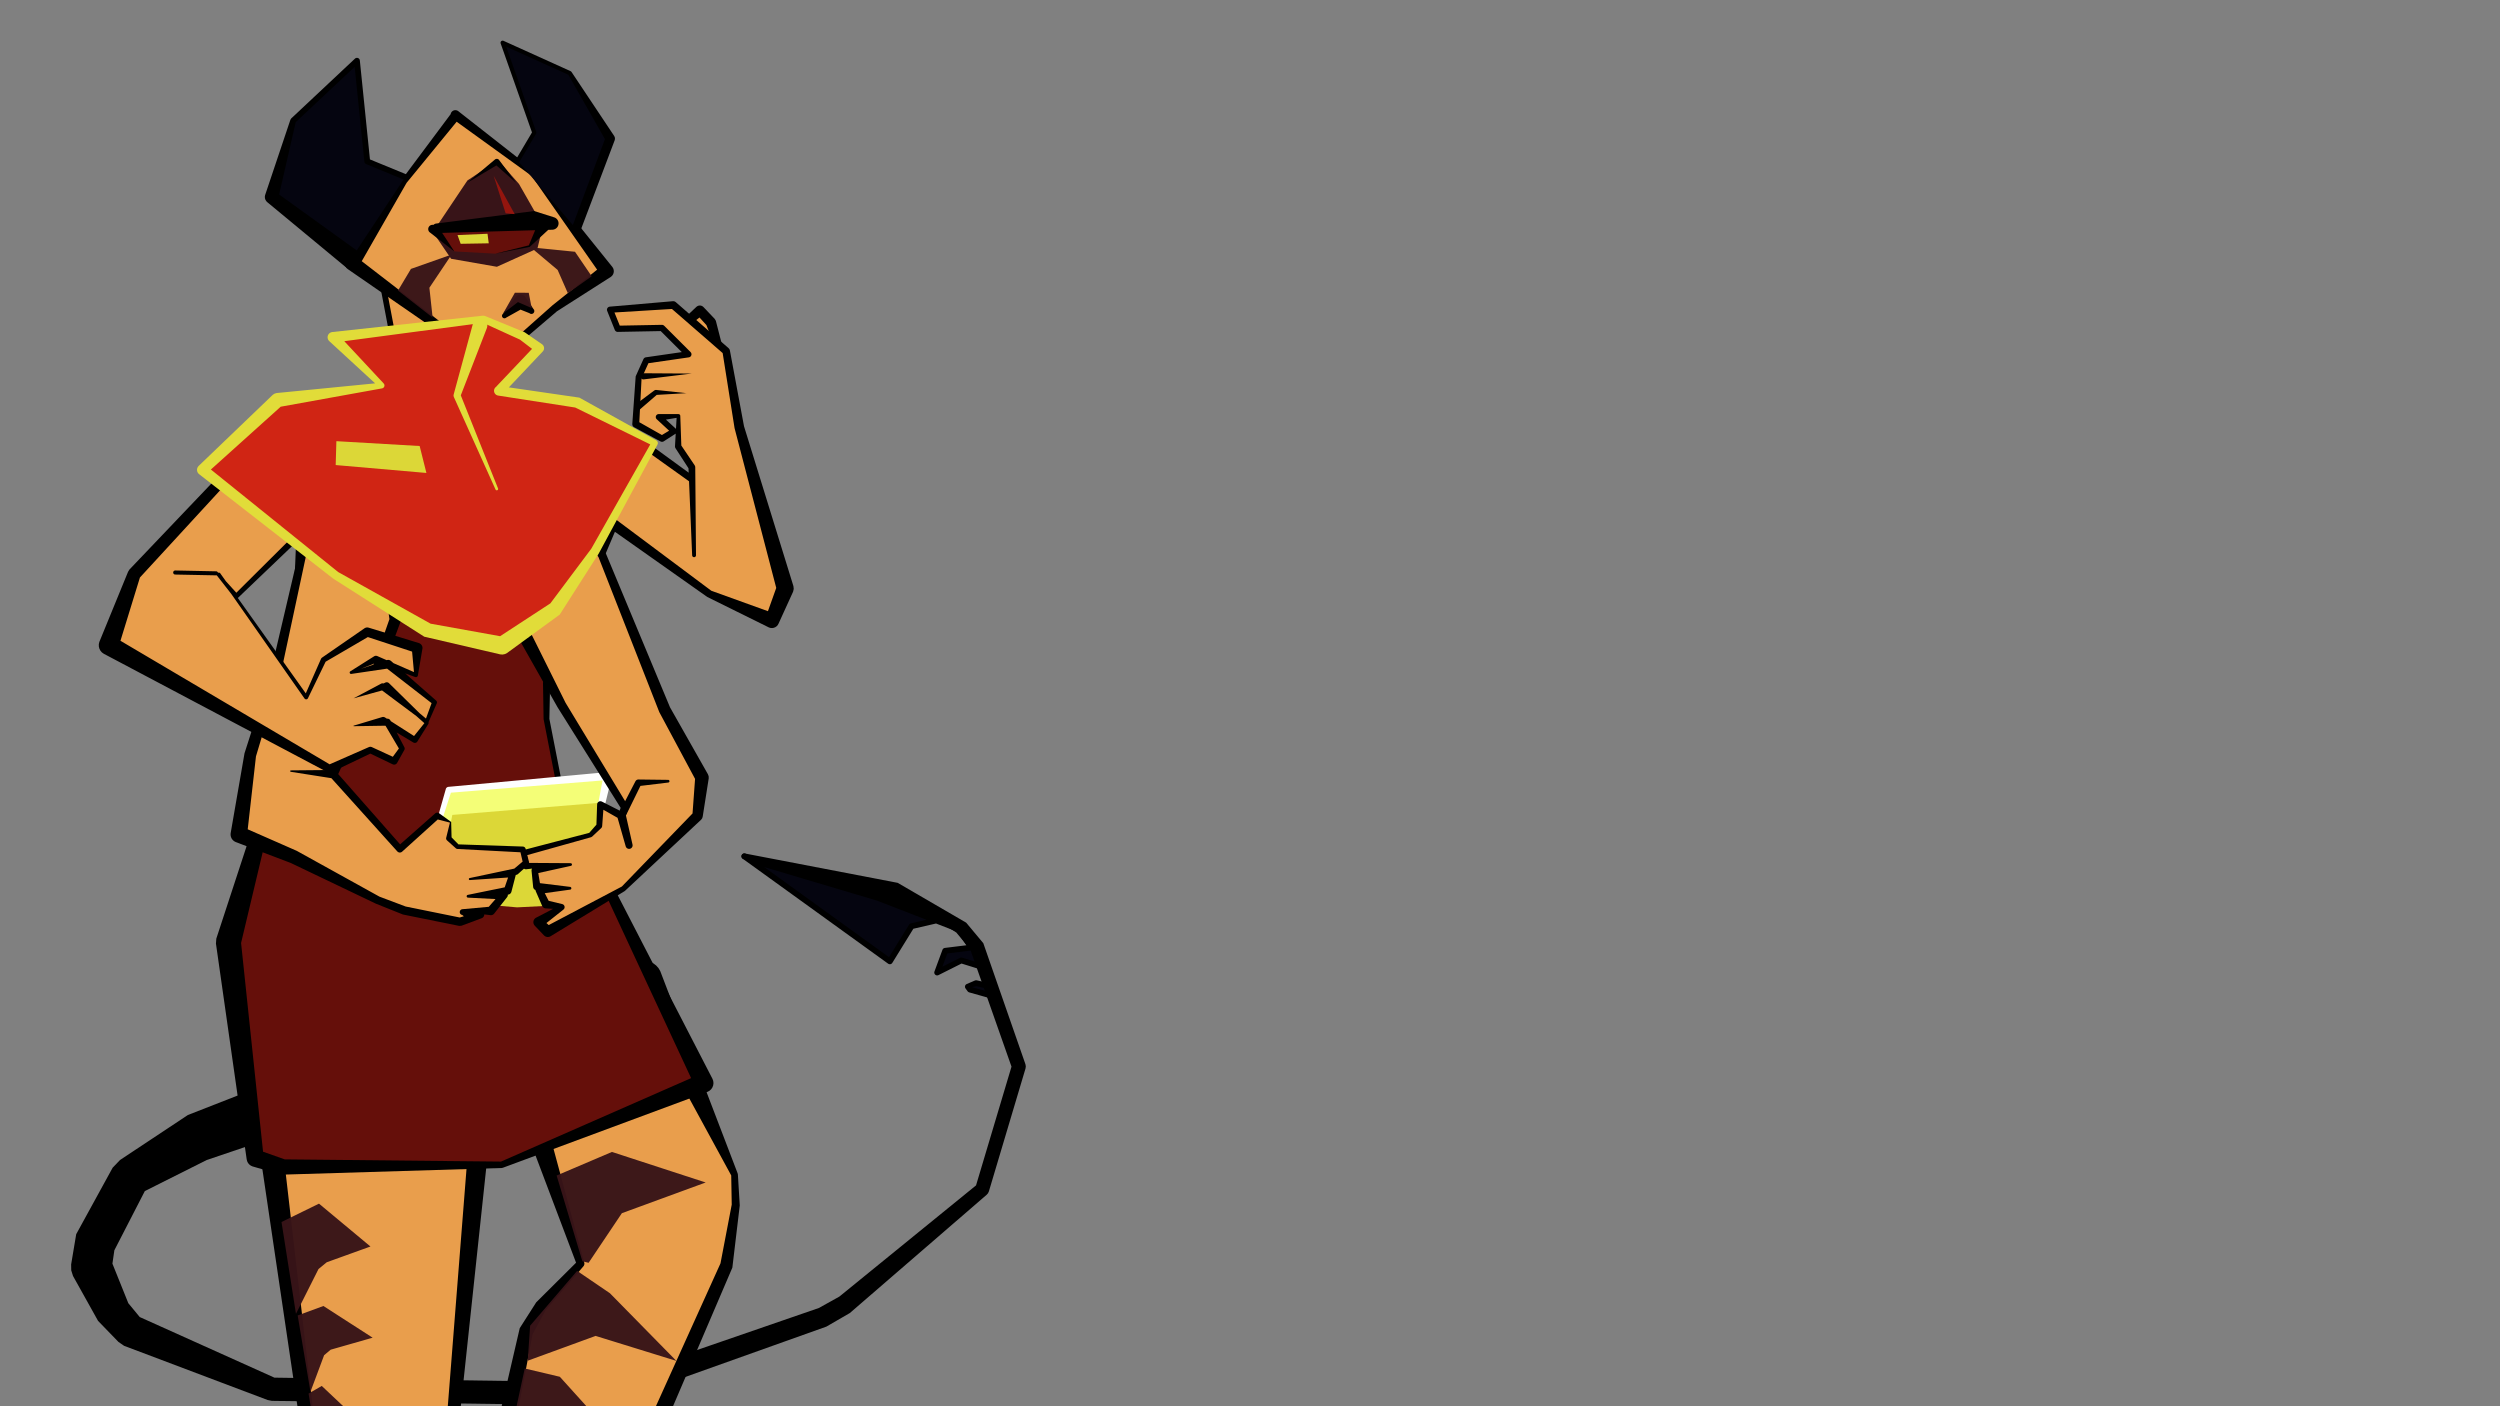 <?xml version="1.0" encoding="UTF-8"?>
<!-- Generator: Blender, SVG Export for Grease Pencil - v2.0 -->
<!DOCTYPE svg PUBLIC "-//W3C//DTD SVG 1.1//EN" "http://www.w3.org/Graphics/SVG/1.1/DTD/svg11.dtd">
<svg version="1.0" x="0px" y="0px" xmlns="http://www.w3.org/2000/svg" width="4449.774px" height="2502.998px" viewBox="0 0 4449.774 2502.998">
	<rect x="0" y="0" width="4449.774" height="2502.998" fill="#808080" stroke="none"/>
	<g id="blender_frame_45">
		<g id="blender_object_Stroke">
			<!--Layer: Fills-->
			<g id="Fills" />
			<!--Layer: backstuff-->
			<g id="backstuff">
				<polyline points="1324.85,1524.167 1583.843,1711.113 1622.441,1648.551 1684.665,1634.163 1697.141,1639.141 1728.897,1686.595 1682.334,1692.316 1668.061,1731.017 1710.99,1709.494 1755.889,1723.448 1767.003,1756.744 1737.381,1749.912 1722.699,1756.234 1726.389,1761.371 1772.66,1774.396 1725.406,1661.118 1566.688,1586.132 1333.805,1530.076" fill="#050510" stroke="none" fill-opacity="1" />
				<path d="M1327.864,1519.991L1326.992,1519.483L1326.037,1519.155L1325.036,1519.02L1324.028,1519.083L1323.052,1519.341L1322.145,1519.784L1321.342,1520.396L1320.674,1521.153L1320.166,1522.025L1319.838,1522.98L1319.703,1523.981L1319.766,1524.988L1320.024,1525.964L1320.467,1526.871L1321.079,1527.675L1321.836,1528.343L1580.829,1715.289L1581.883,1715.876L1583.045,1716.201L1584.25,1716.247L1585.433,1716.012L1586.529,1715.508L1587.477,1714.763L1588.226,1713.817L1625.696,1653.085L1684.254,1639.544L1693.749,1643.333L1719.962,1682.504L1681.706,1687.205L1680.348,1687.565L1679.137,1688.279L1678.164,1689.294L1677.502,1690.534L1663.229,1729.235L1662.959,1730.318L1662.928,1731.434L1663.138,1732.53L1663.58,1733.555L1664.232,1734.461L1665.064,1735.206L1666.037,1735.753L1667.105,1736.078L1668.218,1736.165L1669.323,1736.01L1670.369,1735.621L1711.443,1715.028L1751.839,1727.583L1759.209,1749.661L1738.538,1744.894L1736.918,1744.782L1735.344,1745.182L1720.662,1751.503L1719.665,1752.072L1718.818,1752.848L1718.164,1753.792L1717.736,1754.857L1717.554,1755.99L1717.628,1757.136L1717.954,1758.237L1718.516,1759.238L1722.206,1764.376L1723.434,1765.589L1724.994,1766.329L1771.264,1779.354L1772.296,1779.533L1773.342,1779.501L1774.361,1779.257L1775.309,1778.813L1776.147,1778.186L1776.842,1777.402L1777.363,1776.494L1777.69,1775.499L1777.809,1774.459L1777.716,1773.416L1777.413,1772.413L1730.417,1659.027L1729.333,1657.368L1727.726,1656.208L1574.266,1570.091L1335.01,1525.069L1334.01,1524.93L1333.002,1524.989L1332.025,1525.243L1331.117,1525.683L1330.311,1526.292L1329.64,1527.046L1329.129,1527.917L1328.798,1528.871L1328.659,1529.871L1328.718,1530.879L1328.972,1531.856L1329.412,1532.764L1330.021,1533.57L1330.775,1534.241L1331.646,1534.752L1332.6,1535.083L1560.761,1602.952L1721.199,1665.135L1763.808,1766.554L1729.52,1756.902L1727.662,1757.611L1737.868,1755.31L1765.846,1761.763L1766.927,1761.894L1768.012,1761.795L1769.052,1761.469L1770.001,1760.932L1770.815,1760.208L1771.458,1759.329L1771.902,1758.333L1772.127,1757.267L1772.122,1756.178L1771.888,1755.114L1760.774,1721.818L1760.255,1720.717L1759.492,1719.769L1758.528,1719.026L1757.417,1718.53L1712.519,1704.576L1711.227,1704.349L1709.919,1704.456L1708.682,1704.89L1677.403,1720.572L1686.08,1697.045L1729.525,1691.707L1730.546,1691.474L1731.5,1691.039L1732.345,1690.42L1733.048,1689.643L1733.579,1688.739L1733.916,1687.747L1734.046,1686.707L1733.962,1685.663L1733.668,1684.656L1733.177,1683.731L1701.422,1636.277L1700.381,1635.137L1699.05,1634.357L1686.574,1629.38L1685.057,1629.028L1683.505,1629.145L1621.281,1643.533L1620.014,1644.009L1618.914,1644.798L1618.058,1645.847L1582.368,1703.696z" fill="#000000" stroke="none" fill-opacity="1" />
				<path d="M1325.894,1519.124L1324.891,1519.017L1323.885,1519.108L1322.917,1519.393L1322.023,1519.862L1321.237,1520.497L1320.59,1521.272L1320.107,1522.158L1319.807,1523.122L1319.7,1524.126L1319.791,1525.132L1320.076,1526.1L1320.545,1526.994L1321.18,1527.78L1321.955,1528.426L1322.842,1528.909L1323.805,1529.21L1589.231,1588.815L1702.164,1659.802L1726.835,1689.481L1800.378,1898.544L1737.271,2109.862L1494.005,2307.776L1457.5,2328.112L1074.03,2460.391L488.42,2452.089L248.732,2344.229L228.392,2319.585L200.1,2249.196L203.552,2225.358L257.79,2120.013L367.905,2064.754L579.901,1992.871L833.193,1774.828L836.257,1772.072L838.725,1768.771L840.501,1765.052L841.518,1761.058L841.736,1756.942L841.147,1752.863L839.773,1748.977L837.668,1745.434L834.912,1742.369L831.611,1739.902L827.892,1738.125L823.897,1737.108L819.782,1736.89L815.703,1737.48L811.817,1738.853L808.273,1740.959L540.139,1904.132L334.433,1984.608L213.687,2064.64L200.553,2078.357L135.638,2196.757L126.618,2250.592L126.785,2261.107L129.955,2271.133L174.514,2351.017L210.85,2388.529L220.873,2395.429L476.282,2491.864L483.885,2493.427L1077.132,2501.735L1470.911,2361.253L1512.599,2337.098L1756.182,2126.568L1758.588,2123.862L1760.115,2120.58L1825.329,1901.791L1825.844,1897.95L1825.151,1894.139L1750.192,1678.785L1719.675,1642.252L1597.797,1571.366z" fill="#000000" stroke="none" fill-opacity="1" />
				<polyline points="1146.534,1741.705 1307.421,2090.748 1309.602,2144.501 1293.264,2251.796 1138.517,2603.603 919.88,2606.071 890.756,2585.299 935.994,2370.374 962.441,2325.411 1033.227,2249.266 932.245,1935.679 882.245,1914.095 860.652,1941.461 794.737,2652.178 770.282,2678.818 558.52,2620.591 479.655,2022.365" fill="#E99E4C" stroke="none" fill-opacity="1" />
				<path d="M1175.189,1728.497L1172.062,1723.16L1167.953,1718.536L1163.021,1714.803L1157.456,1712.103L1151.471,1710.541L1145.297,1710.177L1139.17,1711.024L1133.326,1713.05L1127.989,1716.177L1123.365,1720.286L1119.632,1725.217L1116.932,1730.782L1115.37,1736.767L1115.006,1742.942L1115.853,1749.069L1117.879,1754.913L1301.509,2092.171L1302.408,2144.103L1282.409,2248.642L1128.687,2588.724L925.126,2589.357L909.158,2578.121L947.936,2375L971.24,2331.966L1038.334,2254.014L1039.4,2252.51L1040.034,2250.779L1040.193,2248.942L1039.864,2247.128L953.853,1928.72L951.039,1922.946L946.719,1918.191L941.241,1914.837L890.397,1895.21L886.112,1893.892L881.643,1893.534L877.203,1894.153L873.002,1895.719L869.24,1898.157L866.096,1901.354L845.518,1929.52L842.752,1934.306L841.457,1939.681L785.596,2648.123L767.284,2668.388L568.989,2611.469L500.579,2019.607L499.639,2015.578L497.931,2011.81L495.52,2008.447L492.5,2005.619L488.986,2003.435L485.114,2001.979L481.032,2001.305L476.897,2001.441L472.868,2002.382L469.099,2004.09L465.737,2006.5L462.909,2009.52L460.725,2013.034L459.268,2016.906L458.595,2020.989L458.731,2025.124L547.048,2622.104L547.712,2624.725L548.967,2627.121L550.744,2629.161L552.946,2630.732L555.452,2631.749L767.826,2687.748L770.335,2688.079L772.84,2687.719L775.154,2686.694L777.104,2685.081L801.717,2658.587L803.398,2656.021L804.172,2653.053L879.321,1948.923L888.603,1939.245L913.793,1952.439L1025.336,2247.512L954.452,2317.984L925.1,2363.966L874.581,2581.894L874.232,2585.7L874.766,2589.484L876.155,2593.045L878.324,2596.191L881.158,2598.756L910.209,2619.63L914.893,2621.961L920.068,2622.724L1138.687,2618.591L1142.085,2618.161L1145.297,2616.971L1148.155,2615.083L1150.509,2612.595L1152.237,2609.638L1303.522,2256.308L1316.692,2145.581L1313.381,2090.506L1312.838,2088.251z" fill="#000000" stroke="none" fill-opacity="1" />
				<polyline points="1081.27,912.402 972.61,1217.394 972.705,1280.026 997.57,1407.109 1253.128,1927.749 892.879,2073.223 504.722,2077.535 454.24,2061.571 406.453,1676.663 512.105,1302.791 521.006,1239.091 534.18,915.597" fill="#650F0A" stroke="none" fill-opacity="1" />
				<path d="M1105.315,920.969L1106.524,916.113L1106.762,911.115L1106.021,906.167L1104.329,901.458L1101.751,897.169L1098.386,893.467L1094.363,890.491L1089.837,888.358L1084.981,887.149L1079.983,886.91L1075.035,887.651L1070.326,889.343L1066.037,891.922L1062.334,895.287L1059.359,899.31L1057.226,903.836L966.469,1215.206L967.555,1280.034L992.508,1408.099L1230.111,1918.944L891.739,2067.52L506.798,2063.575L468.217,2049.94L429.095,1678.386L518.134,1304.495L526.106,1239.804L539.326,915.807L539.268,914.799L539.015,913.821L538.575,912.912L537.967,912.107L537.213,911.435L536.343,910.923L535.39,910.591L534.39,910.451L533.382,910.509L532.405,910.763L531.496,911.202L530.69,911.81L530.018,912.564L529.506,913.434L529.174,914.388L529.034,915.388L515.87,1238.629L505.959,1301.5L385.035,1670.611L384.365,1679.406L439.053,2063.456L439.873,2066.843L441.438,2069.956L443.667,2072.635L446.444,2074.74L449.625,2076.162L500.52,2090.823L892.943,2078.938L895.019,2078.522L1259.413,1943.311L1262.86,1941.422L1265.774,1938.784L1267.994,1935.54L1269.398,1931.868L1269.91,1927.971L1269.501,1924.061L1268.194,1920.354L1002.501,1405.449L977.855,1279.523L979.131,1218.516z" fill="#000000" stroke="none" fill-opacity="1" />
			</g>
			<!--Layer: head-->
			<g id="head">
				<polyline points="801.604,528.341 816.016,703.688 717.533,696.482 681.503,506.723" fill="#E99E4C" stroke="none" fill-opacity="1" />
				<path d="M806.737,527.92L806.556,526.926L806.185,525.988L805.637,525.139L804.935,524.414L804.105,523.839L803.178,523.438L802.191,523.225L801.182,523.209L800.189,523.39L799.25,523.761L798.401,524.308L797.676,525.01L797.102,525.841L796.7,526.767L796.487,527.754L796.471,528.763L810.39,698.113L721.855,691.635L686.563,505.763L686.278,504.794L685.81,503.9L685.176,503.114L684.402,502.466L683.515,501.983L682.552,501.681L681.548,501.573L680.542,501.663L679.574,501.948L678.679,502.417L677.893,503.05L677.246,503.825L676.762,504.711L676.461,505.675L676.353,506.679L676.443,507.684L712.473,697.443L712.802,698.516L713.355,699.493L714.106,700.327L715.02,700.978L716.054,701.416L717.157,701.619L815.64,708.825L816.748,708.786L817.823,708.511L818.813,708.013L819.674,707.314L820.365,706.447L820.855,705.452L821.12,704.375L821.149,703.266z" fill="#000000" stroke="none" fill-opacity="1" />
				<polyline points="810.461,204.531 949.799,309.29 1080.244,482.703 987.239,548.826 873.066,648.175 626.29,468.198 719.471,322.482 810.401,206.236" fill="#E99E4C" stroke="none" fill-opacity="1" />
				<path d="M815.549,197.764L814.131,196.902L812.572,196.332L810.932,196.078L809.274,196.149L807.661,196.542L806.156,197.241L804.817,198.221L803.694,199.444L802.832,200.862L802.262,202.421L802.008,204.061L802.079,205.719L802.471,207.332L803.171,208.836L804.151,210.176L805.374,211.299L946.122,312.969L1062.819,480L983.399,543.424L872.783,641.594L643.873,464.892L723.678,325.463L817.069,211.453L817.959,210.051L818.558,208.504L818.843,206.869L818.805,205.209L818.443,203.59L817.772,202.072L816.818,200.713L815.617,199.568L814.216,198.678L812.668,198.079L811.033,197.793L809.374,197.833L807.754,198.194L806.236,198.865L804.878,199.819L803.732,201.02L715.414,319.309L615.311,461.177L614.063,463.689L613.381,466.41L613.298,469.214L613.816,471.971L614.912,474.553L616.536,476.84L618.611,478.727L870.031,652.336L871.033,652.907L872.137,653.24L873.287,653.32L874.427,653.142L875.498,652.715L876.447,652.06L991.345,554.039L1087.372,492.728L1089.455,490.856L1091.061,488.56L1092.106,485.961L1092.535,483.193L1092.327,480.399L1091.492,477.725L1090.074,475.309L953.915,306.194z" fill="#000000" stroke="none" fill-opacity="1" />
				<polyline points="721.227,315.092 653.655,287.325 635.348,108.091 521.812,214.617 483.237,350.667 625.157,460.538" fill="#050510" stroke="none" fill-opacity="1" />
				<path d="M719.269,319.856L720.236,320.146L721.241,320.242L722.246,320.141L723.211,319.845L724.1,319.366L724.879,318.724L725.517,317.941L725.99,317.05L726.281,316.083L726.377,315.078L726.275,314.073L725.979,313.108L725.501,312.219L724.858,311.44L724.076,310.802L723.184,310.329L658.465,283.733L640.472,107.567L640.263,106.549L639.854,105.594L639.261,104.741L638.509,104.024L637.629,103.472L636.656,103.109L635.63,102.948L634.592,102.996L633.585,103.251L632.65,103.704L631.824,104.334L518.288,210.861L516.857,213.212L471.814,347.428L471.372,350.208L471.598,353.014L472.478,355.688L473.962,358.081L475.969,360.056L614.305,474.557L617.248,476.405L620.495,477.643L623.922,478.224L627.396,478.125L630.784,477.35L633.956,475.929L636.79,473.917L639.176,471.391L641.024,468.448L642.262,465.2L642.843,461.773L642.745,458.299L641.97,454.911L640.549,451.74L638.537,448.906L636.011,446.519L496.848,346.189L526.377,217.395L631.282,118.967L648.532,287.848L648.856,289.195L649.528,290.406L650.499,291.394L651.698,292.088z" fill="#000000" stroke="none" fill-opacity="1" />
				<polyline points="921.44,285.937 950.98,236.102 894.632,76.048 1014.12,130.098 1086.143,246.7 1025.63,407.619" fill="#050510" stroke="none" fill-opacity="1" />
				<path d="M918.237,284.039L917.928,284.7L917.754,285.409L917.721,286.138L917.832,286.86L918.081,287.546L918.46,288.17L918.953,288.709L919.541,289.141L920.202,289.449L920.911,289.624L921.641,289.656L922.362,289.545L923.048,289.296L923.673,288.917L924.211,288.425L924.643,287.836L954.183,238.001L954.593,237.002L954.699,235.926L954.492,234.866L901.039,83.033L1011.55,133.022L1076.754,247.612L1018.049,404.768L1017.639,406.302L1017.536,407.886L1017.743,409.46L1018.254,410.963L1019.048,412.338L1020.095,413.531L1021.356,414.498L1022.78,415.2L1024.313,415.61L1025.898,415.713L1027.472,415.506L1028.975,414.995L1030.35,414.201L1031.543,413.153L1032.509,411.894L1033.211,410.469L1094.068,249.68L1094.597,247.169L1094.349,244.614L1093.346,242.251L1017.288,128.141L1016.579,127.301L1015.655,126.705L896.167,72.655L895.417,72.408L894.633,72.324L893.849,72.407L893.1,72.654L892.419,73.052L891.838,73.585L891.382,74.229L891.072,74.954L890.922,75.729L890.938,76.517L891.119,77.284L946.89,235.699z" fill="#000000" stroke="none" fill-opacity="1" />
				<path d="M942.395,557.428L943.199,558.039L944.106,558.481L945.083,558.738L946.09,558.799L947.091,558.663L948.045,558.333L948.917,557.825L949.673,557.155L950.284,556.352L950.726,555.444L950.983,554.468L951.044,553.46L950.908,552.459L950.579,551.505L950.07,550.633L949.401,549.877L934.182,527.307L932.242,525.86L930.04,524.857L927.675,524.344L925.255,524.344L922.89,524.858L920.688,525.861L918.749,527.309L894.891,558.894L894.316,559.543L893.879,560.292L893.597,561.113L893.48,561.972L893.533,562.838L893.753,563.677L894.133,564.456L894.658,565.147L895.308,565.722L896.057,566.159L896.877,566.441L897.737,566.558L898.603,566.505L899.442,566.285L900.221,565.905L900.912,565.38L926.467,551.099z" fill="#000000" stroke="none" fill-opacity="1" />
			</g>
			<!--Layer: bottomarms-->
			<g id="bottomarms">
				<polygon points="798.626,1405.848 771.844,1493.78 763.441,1576.802 914.551,1591.943 1037.528,1585.814 1082.096,1381.217" fill="#F4FE77" stroke="none" fill-opacity="1" />
				<path d="M803.558,1407.929L803.869,1406.927L803.979,1405.883L803.883,1404.838L803.585,1403.832L803.097,1402.903L802.436,1402.087L801.629,1401.416L800.707,1400.915L799.705,1400.604L798.661,1400.494L797.616,1400.59L796.61,1400.888L795.681,1401.377L794.866,1402.037L794.194,1402.844L793.694,1403.766L768.483,1492.361L761.522,1576.365L761.473,1576.827L761.534,1577.288L761.701,1577.722L761.966,1578.104L762.312,1578.414L762.722,1578.634L763.172,1578.752L914.278,1593.917L1037.574,1587.832L1038.077,1587.756L1038.546,1587.557L1038.95,1587.247L1039.263,1586.845L1039.466,1586.378L1088.854,1383.187L1089.119,1381.697L1089.059,1380.185L1088.678,1378.721L1087.992,1377.372L1087.035,1376.2L1085.848,1375.261L1084.489,1374.596L1083.019,1374.238L1081.506,1374.202L798.177,1400.513L797.145,1400.703L796.17,1401.091L795.289,1401.661L794.536,1402.393L793.941,1403.257L793.526,1404.221L793.306,1405.247L793.291,1406.296L793.481,1407.328L793.869,1408.304L794.44,1409.184L795.171,1409.937L796.035,1410.532L796.999,1410.948L798.025,1411.167L799.075,1411.182L1072.468,1389.091L1036.004,1583.829L914.666,1589.946L765.837,1575.147L775.33,1494.903z" fill="#FEFEFE" stroke="none" fill-opacity="1" />
				<polyline points="805.073,1450.471 790.188,1528.229 788.335,1603.698 920.343,1615.008 1029.206,1609.535 1072.039,1428.482" fill="#DCD737" stroke="none" fill-opacity="1" />
				<polyline points="1005.577,928.97 1003.124,945.301 1019.544,966.172 1000.001,932.54 991.534,983.015 1024.407,937.336 1033.423,968.257 1056.851,963.769 1071.877,988.461 1183.111,1263.473 1249.542,1383.918 1241.523,1452.226 1109.744,1581.779 975.051,1658.352 958.384,1641.408 999.371,1614.591 971.607,1609.749 959.619,1583.651 1014.478,1581.019 955.353,1578.121 951.764,1549.213 1015.602,1538.792 936.096,1541.647 931.815,1518.402 1051.014,1486.126 1066.638,1470.059 1068.63,1431.889 1104.775,1451.139 1119.724,1504.668 1107.216,1450.707 1111.777,1437.042 999.604,1255.04 933.734,1131.021" fill="#E99E4C" stroke="none" fill-opacity="1" />
				<path d="M1018.115,930.853L1018.242,928.37L1017.882,925.911L1017.048,923.569L1015.774,921.435L1014.109,919.59L1012.115,918.106L1009.87,917.039L1007.46,916.431L1004.977,916.304L1002.518,916.665L1000.176,917.498L998.042,918.772L996.197,920.438L994.713,922.432L993.646,924.677L993.038,927.087L990.721,943.438L990.676,946.837L991.546,950.124L993.266,953.056L1009.794,973.843L1011.513,975.628L1013.553,977.035L1015.831,978.009L1018.258,978.511L1020.736,978.52L1023.166,978.037L1025.452,977.08L1027.502,975.688L1029.235,973.917L1030.581,971.836L1031.486,969.529L1031.915,967.089L1031.85,964.611L1031.294,962.196L1030.27,959.94L1010.609,926.376L1009.14,924.354L1007.291,922.672L1005.14,921.399L1002.775,920.589L1000.296,920.275L997.804,920.47L995.403,921.166L993.193,922.333L991.266,923.925L989.702,925.874L988.564,928.1L987.902,930.51L979.84,981.053L979.687,983.492L980.036,985.911L980.874,988.206L982.164,990.281L983.853,992.048L985.868,993.43L988.123,994.371L990.524,994.829L992.967,994.785L995.349,994.241L997.57,993.221L999.534,991.767L1001.158,989.941L1020.707,958.884L1024.95,970.728L1025.807,972.717L1027.123,974.438L1028.818,975.786L1030.791,976.681L1032.922,977.069L1035.084,976.925L1052.87,972.746L1065.323,991.753L1173.428,1267.389L1237.163,1386.345L1232.649,1447.88L1106.843,1577.938L976.696,1646.536L972.616,1642.938L1002.434,1619.272L1003.371,1618.502L1004.12,1617.548L1004.646,1616.455L1004.924,1615.275L1004.941,1614.062L1004.696,1612.874L1004.2,1611.767L1003.478,1610.793L1002.563,1609.997L1001.498,1609.417L1000.333,1609.08L976.529,1603.36L969.635,1589.739L1014.597,1583.499L1015.095,1583.424L1015.567,1583.25L1015.994,1582.985L1016.359,1582.639L1016.648,1582.227L1016.846,1581.765L1016.948,1581.272L1016.948,1580.769L1016.847,1580.276L1016.649,1579.814L1016.361,1579.401L1015.996,1579.054L1015.569,1578.789L1015.097,1578.615L1014.6,1578.539L961.083,1571.948L958.089,1553.95L1015.993,1541.189L1016.464,1541.063L1016.9,1540.845L1017.283,1540.544L1017.599,1540.173L1017.835,1539.747L1017.981,1539.281L1018.03,1538.796L1017.982,1538.311L1017.838,1537.846L1017.604,1537.418L1017.289,1537.046L1016.906,1536.744L1016.471,1536.525L1016.001,1536.397L1015.514,1536.365L940.713,1535.896L937.841,1522.198L1052.104,1490.15L1054.003,1489.033L1070.351,1473.669L1071.384,1472.132L1071.809,1470.329L1073.941,1441.281L1099.194,1455.624L1113.69,1506.353L1114.163,1507.554L1114.873,1508.633L1115.789,1509.543L1116.872,1510.246L1118.076,1510.713L1119.35,1510.922L1120.64,1510.866L1121.891,1510.546L1123.05,1509.977L1124.068,1509.182L1124.901,1508.196L1125.514,1507.06L1125.881,1505.822L1125.987,1504.535L1125.827,1503.254L1113.978,1451.026L1117.904,1439.087L1118.233,1437.24L1118.018,1435.376L1117.276,1433.653L1006.681,1250.985L944.219,1125.452L942.931,1123.514L941.29,1121.864L939.358,1120.565L937.21,1119.669L934.928,1119.209L932.601,1119.203L930.317,1119.651L928.164,1120.536L926.226,1121.824L924.576,1123.465L923.277,1125.397L922.381,1127.545L921.921,1129.827L921.915,1132.154L922.363,1134.438L923.248,1136.591L992.404,1258.864L1104.693,1437.861L1101.036,1448.644L1100.87,1452.178L1118.173,1498.598L1111.115,1449.369L1110.414,1447.744L1109.306,1446.364L1107.869,1445.329L1071.353,1426.776L1070.154,1426.3L1068.88,1426.101L1067.593,1426.19L1066.358,1426.56L1065.235,1427.195L1064.281,1428.063L1063.542,1429.12L1063.055,1430.315L1062.845,1431.587L1061.569,1467.845L1048.821,1482.4L930.446,1513.345L929.409,1513.748L928.481,1514.361L927.704,1515.155L927.111,1516.096L926.73,1517.141L926.578,1518.242L926.663,1519.351L930.606,1542.658L930.998,1543.921L931.676,1545.056L932.601,1546L933.723,1546.7L934.978,1547.116L936.296,1547.226L977.191,1542.602L950.847,1543.594L949.648,1543.928L948.551,1544.513L947.607,1545.323L946.861,1546.319L946.35,1547.453L946.097,1548.671L946.114,1549.915L948.956,1578.915L949.312,1580.371L949.995,1581.706L950.968,1582.846L952.178,1583.731L953.559,1584.313L955.038,1584.56L963.227,1580.993L959.304,1577.098L957.901,1577.32L956.577,1577.838L955.397,1578.63L954.414,1579.657L953.676,1580.871L953.217,1582.216L953.058,1583.628L953.207,1585.042L953.657,1586.39L965.118,1612.729L966.021,1614.197L967.249,1615.405L968.731,1616.285L970.38,1616.783L984.451,1617.668L953.417,1633.816L951.873,1635.09L950.646,1636.671L949.796,1638.483L949.364,1640.438L949.371,1642.439L949.816,1644.391L950.679,1646.197L951.916,1647.77L968.308,1664.984L969.906,1666.288L971.748,1667.215L973.747,1667.72L975.808,1667.78L977.833,1667.392L979.726,1666.574L1112.103,1585.928L1248.057,1458.872L1249.894,1456.325L1250.78,1453.313L1261.473,1385.318L1261.33,1381.607L1260.06,1378.116L1192.559,1258.976L1078.654,985.72L1063.744,959.575L1062.534,958.041L1060.991,956.844L1059.205,956.052L1057.282,955.712L1055.333,955.845L1039.649,958.078L1033.607,934.653L1032.877,932.853L1031.799,931.236L1030.417,929.871L1028.787,928.812L1026.978,928.104L1025.063,927.775L1023.121,927.839L1021.232,928.294L1019.473,929.12L1017.917,930.284L1016.628,931.738L996.097,972.071L1006.475,968.101L1012.575,955.909L1016.332,941.805z" fill="#000000" stroke="none" fill-opacity="1" />
				<polyline points="682.326,954.054 703.515,1103.021 652.492,1244.49 594.099,1377.985 517.802,1372.476 593.158,1378.346 711.681,1511.422 778.276,1451.928 801.977,1463.528 798.766,1492.225 814.262,1506.961 930.49,1511.967 936.294,1535.501 918.009,1551.488 836.297,1564.63 912.556,1554.863 903.653,1585.549 833.071,1595.242 897.041,1592.726 873.669,1621.452 823.452,1623.427 854.918,1627.733 818.843,1640.751 719.914,1620.747 672.537,1602.355 522.694,1525.129 424.903,1485.253 445.272,1343.95 491.326,1195.392 558.493,895.859" fill="#E99E4C" stroke="none" fill-opacity="1" />
				<path d="M691.639,952.729L691.201,950.938L690.423,949.266L689.333,947.778L687.974,946.532L686.398,945.574L684.666,944.943L682.843,944.661L681.001,944.741L679.21,945.178L677.538,945.957L676.05,947.046L674.804,948.405L673.846,949.981L673.215,951.714L672.933,953.536L673.013,955.378L693.163,1101.957L644.493,1241.303L589.596,1370.528L517.895,1371.195L517.627,1371.204L517.367,1371.268L517.125,1371.385L516.913,1371.549L516.74,1371.754L516.614,1371.99L516.538,1372.247L516.518,1372.514L516.554,1372.78L516.645,1373.032L516.785,1373.26L516.97,1373.454L517.191,1373.606L517.439,1373.708L517.702,1373.756L589.813,1385.09L707.17,1515.439L708.178,1516.343L709.362,1516.999L710.663,1517.375L712.014,1517.453L713.349,1517.227L714.6,1516.709L715.704,1515.926L779.191,1458.563L800.828,1464.159L794.047,1491.697L794.108,1493.149L794.606,1494.515L795.494,1495.667L811.421,1509.948L812.651,1510.755L814.085,1511.079L926.378,1516.99L930.215,1533.585L915.45,1546.039L836.01,1562.848L835.649,1562.945L835.316,1563.114L835.025,1563.349L834.789,1563.638L834.617,1563.969L834.516,1564.329L834.493,1564.702L834.546,1565.072L834.674,1565.423L834.872,1565.74L835.131,1566.009L835.44,1566.219L835.785,1566.362L836.152,1566.43L836.526,1566.421L904.347,1561.889L898.324,1579.379L832.733,1592.781L832.244,1592.9L831.789,1593.115L831.387,1593.417L831.053,1593.794L830.803,1594.23L830.646,1594.708L830.588,1595.208L830.632,1595.709L830.776,1596.191L831.015,1596.635L831.338,1597.021L831.732,1597.333L832.181,1597.56L832.666,1597.692L833.169,1597.724L882,1600.245L869.963,1614.038L823.249,1618.271L822.24,1618.411L821.278,1618.747L820.401,1619.266L819.643,1619.946L819.034,1620.762L818.596,1621.682L818.348,1622.67L818.299,1623.688L818.45,1624.695L818.797,1625.653L819.325,1626.524L820.014,1627.275L820.837,1627.875L821.762,1628.302L822.752,1628.539L825.604,1630.827L818.278,1633.062L722.032,1613.514L675.424,1595.944L528.206,1514.434L440.913,1476.082L455.593,1346.279L499.97,1198.071L564.396,897.183L564.541,896.005L564.453,894.823L564.137,893.68L563.603,892.62L562.873,891.686L561.975,890.911L560.943,890.327L559.816,889.955L558.639,889.81L557.456,889.898L556.313,890.214L555.254,890.748L554.319,891.478L553.545,892.376L552.961,893.409L552.589,894.535L482.576,1193.058L435.197,1340.827L410.514,1483.179L410.41,1486.385L411.011,1489.537L412.289,1492.479L414.181,1495.07L416.595,1497.183L419.414,1498.715L517.656,1536.069L669.321,1608.596L717.196,1627.747L817.372,1648.029L821.364,1647.736L857.308,1634.355L858.603,1633.732L859.745,1632.858L860.685,1631.771L861.385,1630.515L861.816,1629.143L861.958,1627.713L861.807,1626.283L861.369,1624.914L860.662,1623.662L859.715,1622.58L858.569,1621.713L857.27,1621.097L855.873,1620.758L828.606,1623.676L873.966,1629L876.06,1628.617L877.965,1627.665L879.528,1626.219L902.41,1597.095L903.198,1595.889L903.719,1594.546L903.951,1593.125L903.884,1591.686L903.521,1590.292L902.877,1589.004L901.98,1587.877L900.87,1586.96L899.593,1586.292L898.206,1585.903L896.769,1585.81L884.007,1590.753L904.583,1592.322L906.106,1591.931L907.498,1591.202L908.687,1590.175L909.611,1588.903L910.219,1587.454L918.247,1556.514L918.471,1555.232L918.408,1553.932L918.064,1552.677L917.454,1551.527L916.608,1550.539L915.566,1549.758L914.379,1549.224L913.104,1548.962L911.803,1548.985L838.083,1564.372L918.928,1557.201L920.468,1556.726L921.818,1555.844L939.877,1539.599L940.851,1538.479L941.486,1537.137L941.735,1535.673L941.579,1534.197L935.534,1510.723L935.052,1509.481L934.27,1508.403L933.239,1507.559L932.027,1507.005L930.714,1506.777L815.983,1502.909L803.748,1490.409L803.042,1463.648L803.039,1463.385L802.972,1463.131L802.846,1462.901L802.668,1462.709L802.448,1462.566L780.719,1446.936L779.48,1446.502L778.173,1446.371L776.872,1446.55L775.649,1447.03L774.573,1447.783L712.168,1502.887L598.373,1373.701L597.032,1372.536L595.44,1371.746L593.701,1371.384L519.083,1372.572L593.586,1385.08L595.33,1384.991L597,1384.48L598.495,1383.578L599.725,1382.338L600.616,1380.836L660.377,1247.94L713.015,1106.447L713.514,1101.599z" fill="#000000" stroke="none" fill-opacity="1" />
				<polyline points="1107.216,1450.707 1136.224,1393.207 1189.202,1390.473" fill="#E99E4C" stroke="none" fill-opacity="1" />
				<path d="M1101.4,1447.772L1100.939,1448.963L1100.719,1450.222L1100.75,1451.498L1101.028,1452.745L1101.545,1453.913L1102.279,1454.957L1103.203,1455.839L1104.282,1456.523L1105.473,1456.984L1106.731,1457.203L1108.008,1457.173L1109.254,1456.894L1110.422,1456.378L1111.467,1455.644L1112.348,1454.719L1113.033,1453.641L1139.89,1398.832L1189.326,1392.872L1189.791,1392.801L1190.234,1392.642L1190.637,1392.399L1190.985,1392.082L1191.265,1391.703L1191.466,1391.276L1191.579,1390.819L1191.601,1390.349L1191.531,1389.883L1191.371,1389.441L1191.128,1389.037L1190.811,1388.689L1190.432,1388.41L1190.006,1388.209L1189.548,1388.096L1189.078,1388.074L1135.925,1387.409L1134.428,1387.687L1133.055,1388.343L1131.899,1389.335L1131.041,1390.592z" fill="#000000" stroke="none" fill-opacity="1" />
			</g>
			<!--Layer: toparms-->
			<g id="toparms">
				<polyline points="1222.83,597.996 1228.793,567.577 1245.637,552.692 1265.441,573.854 1280.211,619.826" fill="#E99E4C" stroke="none" fill-opacity="1" />
				<path d="M1216.136,596.684L1216.009,598.015L1216.144,599.345L1216.536,600.624L1217.169,601.801L1218.02,602.832L1219.056,603.678L1220.238,604.305L1221.518,604.69L1222.849,604.817L1224.18,604.682L1225.458,604.29L1226.636,603.657L1227.667,602.806L1228.513,601.77L1229.14,600.588L1229.524,599.308L1236.313,571.886L1245.048,565.115L1257.352,578.61L1274.275,621.733L1274.761,622.854L1275.457,623.86L1276.335,624.71L1277.362,625.372L1278.499,625.821L1279.702,626.04L1280.924,626.02L1282.118,625.762L1283.24,625.276L1284.245,624.58L1285.095,623.702L1285.758,622.675L1286.207,621.538L1286.426,620.335L1286.406,619.113L1286.148,617.918L1274.158,571.053L1272.126,567.598L1252.15,546.597L1250.661,545.321L1248.928,544.402L1247.037,543.883L1245.078,543.79L1243.146,544.127L1241.335,544.879L1239.731,546.008L1223.357,561.426L1221.67,563.496L1220.737,565.998z" fill="#000000" stroke="none" fill-opacity="1" />
				<polyline points="1235.389,988.309 1231.445,831.61 1207.048,794.684 1207.592,740.296 1172.477,742.281 1199.726,767.411 1178.357,780.812 1131.553,755.018 1136.493,672.092 1150.303,641.438 1225.255,630.604 1178.224,583.713 1099.436,585.225 1085.802,551.275 1198.328,542.914 1292.517,624.925 1315.89,760.548 1397.651,1047.37 1373.806,1104.95 1262.797,1057.244 1028.487,887.202 1120.431,772.786 1230.422,852.121" fill="#E99E4C" stroke="none" fill-opacity="1" />
				<path d="M1231.953,988.395L1232.036,989.064L1232.247,989.704L1232.58,990.29L1233.02,990.8L1233.552,991.214L1234.154,991.517L1234.803,991.696L1235.476,991.745L1236.144,991.662L1236.784,991.451L1237.37,991.118L1237.88,990.678L1238.294,990.146L1238.597,989.544L1238.776,988.895L1238.826,988.222L1237.479,831.458L1237.203,829.8L1236.481,828.283L1212.711,793.013L1210.844,740.329L1210.762,739.574L1210.509,738.859L1210.096,738.223L1209.547,737.699L1208.892,737.316L1208.166,737.096L1207.409,737.05L1172.178,736.994L1171.069,737.177L1170.023,737.589L1169.088,738.213L1168.305,739.02L1167.711,739.975L1167.331,741.033L1167.184,742.148L1167.275,743.268L1167.601,744.344L1168.146,745.328L1168.888,746.173L1190.984,766.601L1178.173,774.297L1137.911,751.514L1141.935,673.432L1154.092,646.469L1226.046,636.077L1227.229,635.77L1228.315,635.21L1229.252,634.426L1229.993,633.455L1230.504,632.344L1230.758,631.149L1230.743,629.928L1230.461,628.739L1229.924,627.641L1229.159,626.688L1182.135,579.791L1180.958,578.896L1179.587,578.344L1178.118,578.175L1103.157,579.605L1093.689,556.192L1195.992,549.937L1286.279,628.435L1307.447,762.003L1381.642,1046.449L1366.857,1087.858L1266.074,1051.478L1043.481,885.195L1121.66,781.865L1226.916,856.983L1227.931,857.574L1229.043,857.955L1230.208,858.112L1231.381,858.039L1232.517,857.738L1233.573,857.222L1234.507,856.509L1235.285,855.628L1235.875,854.612L1236.257,853.5L1236.414,852.336L1236.34,851.163L1236.04,850.027L1235.523,848.971L1234.811,848.036L1233.929,847.259L1124.318,767.396L1123.067,766.686L1121.692,766.261L1120.258,766.143L1118.832,766.336L1117.481,766.831L1116.269,767.606L1115.251,768.623L1020.357,880.669L1019.075,882.708L1018.295,884.986L1018.059,887.383L1018.378,889.77L1019.237,892.02L1020.588,894.014L1022.361,895.644L1258.926,1062.578L1368.689,1116.856L1371.491,1117.701L1374.411,1117.895L1377.3,1117.429L1380.011,1116.327L1382.406,1114.645L1384.362,1112.468L1385.779,1109.908L1411.641,1053.163L1412.768,1048.24L1412.213,1043.219L1324.254,758.641L1299.163,623.78L1298.395,621.618L1296.946,619.839L1202.812,537.763L1201.316,536.773L1199.613,536.206L1197.821,536.103L1085.395,545.803L1084.27,546.006L1083.211,546.438L1082.265,547.08L1081.473,547.904L1080.868,548.874L1080.477,549.948L1080.318,551.08L1080.396,552.221L1080.709,553.32L1094.288,587.292L1094.932,588.464L1095.838,589.447L1096.953,590.185L1098.212,590.635L1099.542,590.771L1175.979,589.295L1213.521,626.713L1149.514,635.974L1148.181,636.341L1146.982,637.028L1145.99,637.991L1145.269,639.17L1131.467,669.827L1125.426,754.653L1125.5,756.031L1125.879,757.358L1126.545,758.567L1127.465,759.596L1128.591,760.394L1175.646,785.732L1177.034,786.272L1178.516,786.428L1179.986,786.189L1181.342,785.571L1202.559,771.927L1203.512,771.164L1204.267,770.204L1204.784,769.098L1205.035,767.903L1205.007,766.682L1204.703,765.499L1204.138,764.417L1203.341,763.492L1185.255,746.862L1204.306,743.739L1201.401,794.628L1201.632,796.282L1202.336,797.797L1225.456,833.492z" fill="#000000" stroke="none" fill-opacity="1" />
				<polyline points="1145.233,669.815 1230.99,664.898" fill="#E99E4C" stroke="none" fill-opacity="1" />
				<path d="M1144.919,664.338L1143.856,664.505L1142.847,664.875L1141.929,665.436L1141.138,666.164L1140.505,667.033L1140.053,668.009L1139.8,669.054L1139.756,670.129L1139.923,671.191L1140.293,672.201L1140.854,673.119L1141.582,673.909L1142.451,674.543L1143.427,674.995L1144.472,675.247L1145.547,675.291L1230.99,664.898z" fill="#000000" stroke="none" fill-opacity="1" />
				<polyline points="1135.56,723.967 1167.378,698.428 1221.65,699.806" fill="#E99E4C" stroke="none" fill-opacity="1" />
				<path d="M1131.893,719.398L1131.071,720.201L1130.423,721.149L1129.972,722.206L1129.736,723.33L1129.723,724.478L1129.935,725.607L1130.363,726.673L1130.991,727.635L1131.794,728.456L1132.742,729.104L1133.798,729.555L1134.923,729.792L1136.071,729.804L1137.2,729.592L1138.266,729.164L1139.228,728.537L1168.881,702.883L1221.65,699.806L1167.49,694.014L1165.966,694.244L1164.614,694.985z" fill="#000000" stroke="none" fill-opacity="1" />
				<polyline points="560.749,924.399 420.349,1061.294 385.031,1019.264 311.864,1019.02 389.891,1021.721 544.923,1241.232 575.807,1174.52 653.557,1124.941 742.946,1153.266 740.193,1201.589 669.105,1173.119 624.905,1197.032 690.906,1181.994 773.412,1250.203 759.59,1284.243 680.989,1222.123 629.296,1242.998 688.344,1220.087 759.683,1286.693 738.422,1317.089 681.938,1282.2 629.672,1292.077 689.521,1285.182 715.552,1332.4 701.511,1354.863 659.205,1334.941 586.406,1368.329 193.114,1148.467 238.891,1021.713 423.977,824.059 587.782,909.296" fill="#E99E4C" stroke="none" fill-opacity="1" />
				<path d="M565.065,928.826L565.846,927.899L566.43,926.837L566.797,925.682L566.931,924.477L566.828,923.269L566.49,922.105L565.933,921.029L565.176,920.082L564.248,919.301L563.187,918.716L562.031,918.35L560.827,918.216L559.619,918.32L558.455,918.657L557.379,919.214L556.432,919.972L420.66,1055.024L386.839,1017.744L386.33,1017.291L385.713,1017.002L385.039,1016.901L311.875,1015.395L311.129,1015.47L310.414,1015.698L309.761,1016.067L309.198,1016.563L308.749,1017.165L308.434,1017.846L308.266,1018.577L308.251,1019.327L308.392,1020.064L308.681,1020.756L309.107,1021.374L309.65,1021.891L310.289,1022.286L310.995,1022.54L311.738,1022.643L388.576,1024.155L542.015,1243.286L542.505,1243.845L543.101,1244.29L543.776,1244.602L544.501,1244.767L545.245,1244.777L545.975,1244.633L546.658,1244.34L547.266,1243.911L547.772,1243.366L548.153,1242.728L579.568,1177.808L654.733,1133.912L733.487,1159.786L736.811,1196.272L671.306,1167.621L669.629,1167.22L667.907,1167.319L666.287,1167.911L623.701,1194.807L623.274,1195.099L622.914,1195.471L622.638,1195.909L622.457,1196.394L622.379,1196.905L622.406,1197.422L622.538,1197.923L622.768,1198.386L623.089,1198.792L623.485,1199.125L623.941,1199.37L624.437,1199.517L624.953,1199.561L625.467,1199.498L688.974,1190.121L768.185,1251.522L758.196,1278.964L684.663,1217.473L683.327,1216.677L681.83,1216.257L680.275,1216.24L678.77,1216.628L629.296,1242.998L687.058,1226.755L755.376,1287.146L736.968,1310.043L685.171,1276.968L683.795,1276.337L682.307,1276.061L680.796,1276.157L629.579,1291.587L629.482,1291.616L629.392,1291.664L629.314,1291.73L629.251,1291.81L629.205,1291.901L629.179,1292L629.174,1292.101L629.189,1292.202L629.224,1292.298L629.279,1292.384L629.349,1292.458L629.433,1292.515L629.527,1292.555L629.627,1292.574L629.729,1292.573L686.165,1291.688L710.004,1332.248L699.195,1346.987L661.674,1329.696L660.071,1329.209L658.396,1329.201L656.788,1329.672L586.721,1360.422L214.411,1140.518L249.037,1027.927L425.94,835.552L584.807,915.014L585.98,915.484L587.221,915.717L588.485,915.703L589.721,915.443L590.884,914.946L591.927,914.233L592.81,913.329L593.5,912.271L593.971,911.098L594.203,909.856L594.19,908.593L593.93,907.356L593.433,906.194L592.719,905.152L591.816,904.268L590.758,903.578L428.264,815.819L426.396,815.091L424.414,814.781L422.413,814.903L420.484,815.452L418.717,816.403L417.197,817.71L230.385,1013.747L227.931,1017.754L176.814,1142.581L175.892,1146.531L175.913,1150.588L176.877,1154.528L178.731,1158.136L181.372,1161.215L184.657,1163.595L582.962,1374.488L584.491,1375.12L586.124,1375.38L587.773,1375.251L589.347,1374.743L659.172,1341.333L698.896,1360.417L700.303,1360.881L701.781,1360.996L703.243,1360.752L704.604,1360.165L705.785,1359.269L706.716,1358.117L719.61,1334.936L720.133,1333.782L720.335,1332.531L720.202,1331.271L719.742,1330.09L694.844,1282.247L694.009,1281.082L692.924,1280.145L691.65,1279.488L690.258,1279.147L688.825,1279.142L643.362,1289.998L680.736,1288.686L735.673,1321.54L736.692,1322.026L737.792,1322.282L738.921,1322.297L740.026,1322.068L741.057,1321.608L741.966,1320.938L742.709,1320.088L762.362,1288.567L762.729,1287.882L762.923,1287.129L762.935,1286.352L762.762,1285.594L762.415,1284.898L761.914,1284.303L692.269,1215.884L691.236,1215.116L690.058,1214.597L688.794,1214.354L687.508,1214.397L686.264,1214.725L629.296,1242.998L680.015,1228.907L757.558,1286.814L758.126,1287.175L758.757,1287.413L759.423,1287.516L760.096,1287.481L760.748,1287.309L761.35,1287.007L761.878,1286.589L762.31,1286.071L762.626,1285.476L777.439,1251.839L777.721,1250.778L777.727,1249.68L777.459,1248.616L776.932,1247.653L776.182,1246.853L695.681,1176.218L693.727,1175.051L691.512,1174.524L689.241,1174.687L642.372,1190.458L669.481,1179.649L738.826,1205.004L739.57,1205.214L740.341,1205.265L741.106,1205.153L741.831,1204.883L742.483,1204.469L743.034,1203.927L743.46,1203.281L743.741,1202.561L743.866,1201.798L752.004,1153.782L751.898,1151.791L751.36,1149.872L750.416,1148.117L749.111,1146.609L747.508,1145.424L745.686,1144.617L656.033,1117.127L653.683,1116.745L651.322,1117.055L649.15,1118.03L573.229,1170.478L572.198,1171.365L571.456,1172.506L544.279,1234.15L391.915,1020.292L391.388,1019.747L390.721,1019.387L389.976,1019.245L315.488,1019.089L383.927,1021.623L417.078,1064.042L417.808,1064.728L418.677,1065.225L419.638,1065.507L420.639,1065.556L421.623,1065.372L422.537,1064.963L423.331,1064.353z" fill="#000000" stroke="none" fill-opacity="1" />
			</g>
			<!--Layer: upperstuff-->
			<g id="upperstuff">
				<polyline points="887.905,695.572 1026.819,716.186 1165.218,788.68 1059.243,980.676 988.921,1083.241 893.588,1149.242 761.713,1122.242 597.734,1024.224 360.4,836.296 493.955,712.03 679.01,686.093 592.433,600.313 860.482,568.071 929.271,597.666 959.901,619.713 890.282,693.276" fill="#D02514" stroke="none" fill-opacity="1" />
				<path d="M889.167,687.067L887.483,686.984L885.816,687.231L884.229,687.799L882.783,688.665L881.534,689.797L880.53,691.151L879.809,692.675L879.399,694.31L879.316,695.993L879.564,697.661L880.131,699.248L880.998,700.693L882.13,701.943L883.484,702.947L885.007,703.667L886.642,704.077L1023.828,725.369L1157.412,791.026L1052.511,976.524L979.589,1073.952L890.138,1132.381L766.427,1110.101L601.9,1018.19L375.364,835.7L499.61,723.908L679.746,691.339L680.783,691.085L681.748,690.628L682.602,689.986L683.31,689.187L683.843,688.261L684.18,687.248L684.307,686.188L684.218,685.123L683.917,684.098L683.418,683.155L682.739,682.33L612.814,607.306L859.555,574.496L925.426,604.458L947.002,620.936L884.018,687.347L882.982,688.683L882.226,690.196L881.78,691.826L881.661,693.513L881.873,695.19L882.408,696.794L883.246,698.263L884.354,699.54L885.69,700.576L887.202,701.331L888.833,701.777L890.52,701.897L892.197,701.685L893.801,701.15L895.269,700.312L896.546,699.204L966.095,625.575L967.195,624.133L967.965,622.49L968.37,620.722L968.391,618.908L968.029,617.131L967.299,615.471L966.234,614.002L964.883,612.792L933.803,591.369L862.959,562.313L859.733,561.848L591.313,591.003L589.453,591.422L587.715,592.209L586.173,593.331L584.89,594.742L583.919,596.384L583.3,598.187L583.059,600.079L583.205,601.981L583.734,603.813L584.622,605.501L585.833,606.974L667.688,682.331L492.214,699.604L488.562,700.701L485.408,702.844L353.754,829.153L352.381,830.738L351.378,832.579L350.793,834.593L350.651,836.685L350.959,838.758L351.703,840.719L352.848,842.475L354.343,843.945L593.192,1029.96L755.125,1133.262L890.413,1164.747L894.651,1165.033L898.812,1164.181L902.597,1162.254L996.292,1093.888L1065.759,985.144L1170.209,791.434L1170.701,790.238L1170.911,788.961L1170.828,787.669L1170.456,786.43L1169.813,785.306L1168.934,784.357L1167.863,783.63L1031.238,707.75z" fill="#E1DC39" stroke="none" fill-opacity="1" />
				<polyline points="598.729,785.255 597.493,827.765 758.96,841.814 746.951,793.872" fill="#DCD737" stroke="none" fill-opacity="1" />
				<polyline points="854.366,579.4 813.477,703.971 884.21,870.279" fill="#D02514" stroke="none" fill-opacity="1" />
				<path d="M866.76,583.468L867.316,580.972L867.374,578.415L866.932,575.896L866.007,573.512L864.635,571.354L862.868,569.506L860.774,568.037L858.434,567.006L855.938,566.45L853.382,566.392L850.863,566.834L848.479,567.759L846.321,569.131L844.472,570.898L843.004,572.992L841.972,575.331L807.521,702.016L807.214,704.237L807.708,706.425L881.972,871.231L882.2,871.649L882.506,872.015L882.878,872.314L883.3,872.534L883.758,872.668L884.232,872.711L884.706,872.659L885.161,872.517L885.58,872.288L885.945,871.982L886.244,871.611L886.465,871.188L886.599,870.731L886.641,870.256L886.59,869.782L886.447,869.327L820.168,703.687z" fill="#E1DC39" stroke="none" fill-opacity="1" />
			</g>
			<!--Layer: eyes-->
			<g id="eyes">
				<polyline points="773.72,408.197 831.993,321.16 886.394,285.138 923.742,327.422 966.322,401.953 956.614,442.205 884.399,474.843 802.894,460.588 769.723,411.793" fill="#381418" stroke="none" fill-opacity="1" />
				<polyline points="776.874,404.695 947.604,389.553 982.901,397.584 769.768,407.752 808.64,447.504 881.628,451.49 942.192,438.06 966.845,402.935" fill="#650F0A" stroke="none" fill-opacity="1" />
				<path d="M776.271,397.895L774.956,398.143L773.715,398.643L772.595,399.376L771.639,400.313L770.885,401.418L770.361,402.65L770.087,403.96L770.074,405.298L770.322,406.613L770.822,407.854L771.555,408.974L772.492,409.929L773.597,410.684L774.829,411.208L776.139,411.481L777.477,411.495L946.626,403.987L971.637,396.59L769.405,400.153L767.838,400.393L766.354,400.953L765.019,401.808L763.89,402.921L763.017,404.244L762.436,405.72L762.174,407.284L762.242,408.868L762.637,410.404L763.341,411.824L764.325,413.068L808.64,447.504L881.628,451.49L942.519,439.531L943.028,439.315L943.424,438.929L975.74,409.212L976.794,407.356L977.466,405.33L977.729,403.212L977.574,401.084L977.007,399.026L976.049,397.119L974.738,395.435L973.123,394.039L971.267,392.986L969.241,392.314L967.123,392.051L964.995,392.206L962.937,392.773L961.03,393.731L959.346,395.042L957.95,396.657L941.297,436.714L881.628,451.49L808.64,447.504L787.037,414.545L983.44,408.879L985.728,408.533L987.898,407.728L989.859,406.499L991.528,404.895L992.835,402.986L993.727,400.85L994.165,398.578L994.132,396.264L993.628,394.005L992.675,391.896L991.312,390.026L989.597,388.472L987.602,387.299L985.41,386.558L950.774,375.62z" fill="#000000" stroke="none" fill-opacity="1" />
				<path d="M831.653,325.316L883.522,294.432L918.769,325.463L887.945,284.324L887.021,283.533L885.936,282.985L884.75,282.714L883.534,282.734L882.359,283.044L881.291,283.627z" fill="#000000" stroke="none" fill-opacity="1" />
				<polyline points="814.327,418.408 867.737,416.084 869.939,433.082 819.929,433.94" fill="#DCD737" stroke="none" fill-opacity="1" />
				<polyline points="899.996,379.707 878.691,312.954 916.114,381.121" fill="#94150E" stroke="none" fill-opacity="1" />
			</g>
			<!--Layer: stripes-->
			<g id="stripes">
				<polyline points="529.839,2341.4 531.906,2353.753 533.973,2366.106 536.04,2378.459 538.107,2390.812 540.174,2403.165 542.241,2415.518 544.308,2427.871 546.375,2440.224 548.442,2452.576 550.509,2464.929 552.576,2477.282 554.785,2471.364 556.994,2465.445 559.203,2459.527 561.412,2453.608 563.621,2447.689 565.83,2441.771 568.039,2435.852 570.248,2429.934 572.457,2424.015 574.666,2418.096 576.875,2412.178 577.94,2411.282 579.005,2410.387 580.071,2409.492 581.136,2408.596 582.202,2407.701 583.267,2406.805 584.333,2405.91 585.398,2405.014 586.463,2404.119 587.529,2403.224 588.594,2402.328 595.383,2400.387 602.172,2398.446 608.961,2396.505 615.749,2394.564 622.539,2392.624 629.327,2390.683 636.116,2388.742 642.905,2386.801 649.694,2384.86 656.483,2382.919 663.272,2380.978 655.305,2375.847 647.338,2370.716 639.371,2365.586 631.404,2360.455 623.437,2355.324 615.47,2350.193 607.503,2345.062 599.536,2339.932 591.569,2334.801 583.602,2329.67 575.635,2324.539" fill="#381418" stroke="none" fill-opacity="0.967" />
				<polyline points="501.055,2175.059 503.395,2189.915 505.735,2204.771 508.075,2219.628 510.416,2234.484 512.756,2249.34 515.096,2264.197 517.436,2279.053 519.776,2293.91 522.117,2308.766 524.457,2323.623 526.797,2338.479 530.44,2331.239 534.082,2323.998 537.725,2316.758 541.367,2309.518 545.01,2302.277 548.652,2295.037 552.294,2287.796 555.937,2280.556 559.58,2273.316 563.222,2266.075 566.864,2258.835 568.201,2257.733 569.538,2256.631 570.875,2255.53 572.212,2254.428 573.549,2253.326 574.885,2252.224 576.222,2251.123 577.559,2250.021 578.896,2248.919 580.233,2247.817 581.57,2246.716 588.644,2244.165 595.718,2241.615 602.792,2239.065 609.866,2236.514 616.941,2233.964 624.014,2231.414 631.089,2228.864 638.163,2226.313 645.237,2223.763 652.311,2221.213 659.385,2218.663 651.058,2211.727 642.73,2204.792 634.403,2197.856 626.075,2190.921 617.748,2183.985 609.42,2177.05 601.093,2170.114 592.765,2163.179 584.438,2156.243 576.11,2149.308 567.783,2142.372" fill="#381418" stroke="none" fill-opacity="0.967" />
				<polyline points="549.213,2480.419 550.507,2488.277 551.801,2496.134 553.095,2503.991 554.389,2511.848 555.683,2519.706 556.977,2527.563 558.272,2535.42 559.566,2543.277 560.86,2551.134 562.154,2558.992 563.448,2566.849 564.481,2563.618 565.514,2560.386 566.547,2557.155 567.58,2553.924 568.614,2550.692 569.646,2547.461 570.679,2544.23 571.713,2540.998 572.746,2537.767 573.779,2534.536 574.812,2531.304 580.49,2530.979 586.169,2530.654 591.848,2530.328 597.526,2530.003 603.205,2529.677 608.883,2529.352 614.562,2529.027 620.241,2528.701 625.919,2528.376 631.598,2528.051 637.276,2527.725 631.405,2522.189 625.533,2516.654 619.661,2511.118 613.789,2505.583 607.918,2500.047 602.046,2494.511 596.174,2488.975 590.302,2483.44 584.431,2477.904 578.559,2472.368 572.687,2466.833" fill="#381418" stroke="none" fill-opacity="0.967" />
				<polyline points="1027.221,2262.089 1019.618,2270.952 1012.014,2279.814 1004.41,2288.677 996.806,2297.54 989.203,2306.403 981.599,2315.266 973.995,2324.129 966.391,2332.992 958.788,2341.855 951.184,2350.718 943.58,2359.581 943.192,2365.25 942.803,2370.92 942.414,2376.589 942.026,2382.259 941.637,2387.928 941.248,2393.598 940.86,2399.267 940.471,2404.937 940.083,2410.606 939.694,2416.276 939.305,2421.945 950.29,2417.931 961.276,2413.917 972.261,2409.903 983.246,2405.889 994.231,2401.875 1005.216,2397.861 1016.201,2393.847 1027.187,2389.833 1038.172,2385.819 1049.157,2381.804 1060.142,2377.791 1073.211,2381.834 1086.28,2385.878 1099.348,2389.923 1112.417,2393.967 1125.485,2398.01 1138.554,2402.054 1151.623,2406.099 1164.691,2410.143 1177.76,2414.187 1190.829,2418.231 1203.898,2422.275 1193.144,2411.327 1182.39,2400.379 1171.636,2389.43 1160.882,2378.482 1150.129,2367.534 1139.375,2356.586 1128.621,2345.638 1117.867,2334.69 1107.114,2323.742 1096.36,2312.794 1085.606,2301.846" fill="#381418" stroke="none" fill-opacity="0.967" />
				<polyline points="990.755,2092.334 994.921,2106.216 999.087,2120.097 1003.254,2133.979 1007.42,2147.86 1011.586,2161.742 1015.752,2175.623 1019.918,2189.505 1024.084,2203.386 1028.251,2217.268 1032.417,2231.15 1036.583,2245.031 1037.59,2245.27 1038.597,2245.508 1039.604,2245.747 1040.611,2245.986 1041.618,2246.224 1042.625,2246.463 1043.633,2246.702 1044.64,2246.94 1045.647,2247.179 1046.654,2247.417 1047.661,2247.656 1053.043,2239.632 1058.425,2231.607 1063.806,2223.582 1069.188,2215.558 1074.57,2207.533 1079.951,2199.508 1085.333,2191.484 1090.715,2183.459 1096.097,2175.435 1101.478,2167.41 1106.86,2159.385 1120.422,2154.416 1133.984,2149.446 1147.546,2144.477 1161.108,2139.507 1174.671,2134.538 1188.233,2129.568 1201.795,2124.599 1215.357,2119.629 1228.919,2114.66 1242.481,2109.69 1256.043,2104.72 1240.874,2099.777 1225.704,2094.834 1210.535,2089.891 1195.365,2084.947 1180.196,2080.004 1165.027,2075.061 1149.857,2070.117 1134.688,2065.174 1119.518,2060.231 1104.349,2055.287 1089.179,2050.344" fill="#381418" stroke="none" fill-opacity="0.967" />
				<polyline points="934.004,2435.765 932.341,2443.442 930.679,2451.119 929.016,2458.796 927.353,2466.474 925.691,2474.151 924.028,2481.828 922.365,2489.505 920.703,2497.182 919.04,2504.859 917.377,2512.536 915.715,2520.213 916.487,2520.568 917.26,2520.923 918.032,2521.277 918.805,2521.632 919.578,2521.987 920.35,2522.341 921.123,2522.696 921.896,2523.051 922.668,2523.406 923.441,2523.76 924.214,2524.115 928.74,2522.929 933.267,2521.743 937.794,2520.557 942.321,2519.371 946.847,2518.185 951.374,2516.999 955.9,2515.813 960.427,2514.627 964.954,2513.441 969.481,2512.255 974.007,2511.069 984.362,2514.772 994.717,2518.475 1005.072,2522.177 1015.427,2525.88 1025.782,2529.583 1036.137,2533.285 1046.492,2536.988 1056.848,2540.691 1067.203,2544.394 1077.557,2548.096 1087.912,2551.799 1079.599,2542.593 1071.286,2533.388 1062.972,2524.182 1054.659,2514.977 1046.345,2505.771 1038.032,2496.566 1029.719,2487.36 1021.405,2478.155 1013.092,2468.949 1004.778,2459.744 996.465,2450.538" fill="#381418" stroke="none" fill-opacity="0.967" />
				<polyline points="921.897,537.714 924.119,538.673 926.341,539.632 928.564,540.59 930.786,541.549 933.009,542.508 935.231,543.467 937.453,544.426 939.676,545.385 941.898,546.344 944.12,547.302 946.343,548.261 945.866,545.795 945.39,543.328 944.914,540.861 944.438,538.394 943.962,535.927 943.485,533.46 943.009,530.993 942.533,528.527 942.057,526.06 941.58,523.593 941.104,521.126 938.864,521.115 936.624,521.104 934.384,521.093 932.144,521.082 929.904,521.071 927.664,521.06 925.424,521.049 923.184,521.038 920.944,521.027 918.704,521.016 916.464,521.005 914.563,524.347 912.662,527.688 910.761,531.03 908.86,534.371 906.958,537.713 905.057,541.054 903.156,544.396 901.255,547.737 899.354,551.078 897.452,554.42 895.551,557.761" fill="#381418" stroke="none" fill-opacity="0.967" />
				<polyline points="708.452,517.118 770.038,565.247 764.271,512.179 803.895,453.049 731.426,478.62" fill="#381418" stroke="none" fill-opacity="0.967" />
				<polyline points="1053.141,491.752 1010.716,521.84 992.546,480.487 944.784,440.294 1023.454,448.121" fill="#381418" stroke="none" fill-opacity="0.967" />
			</g>
		</g>
	</g>
</svg>
